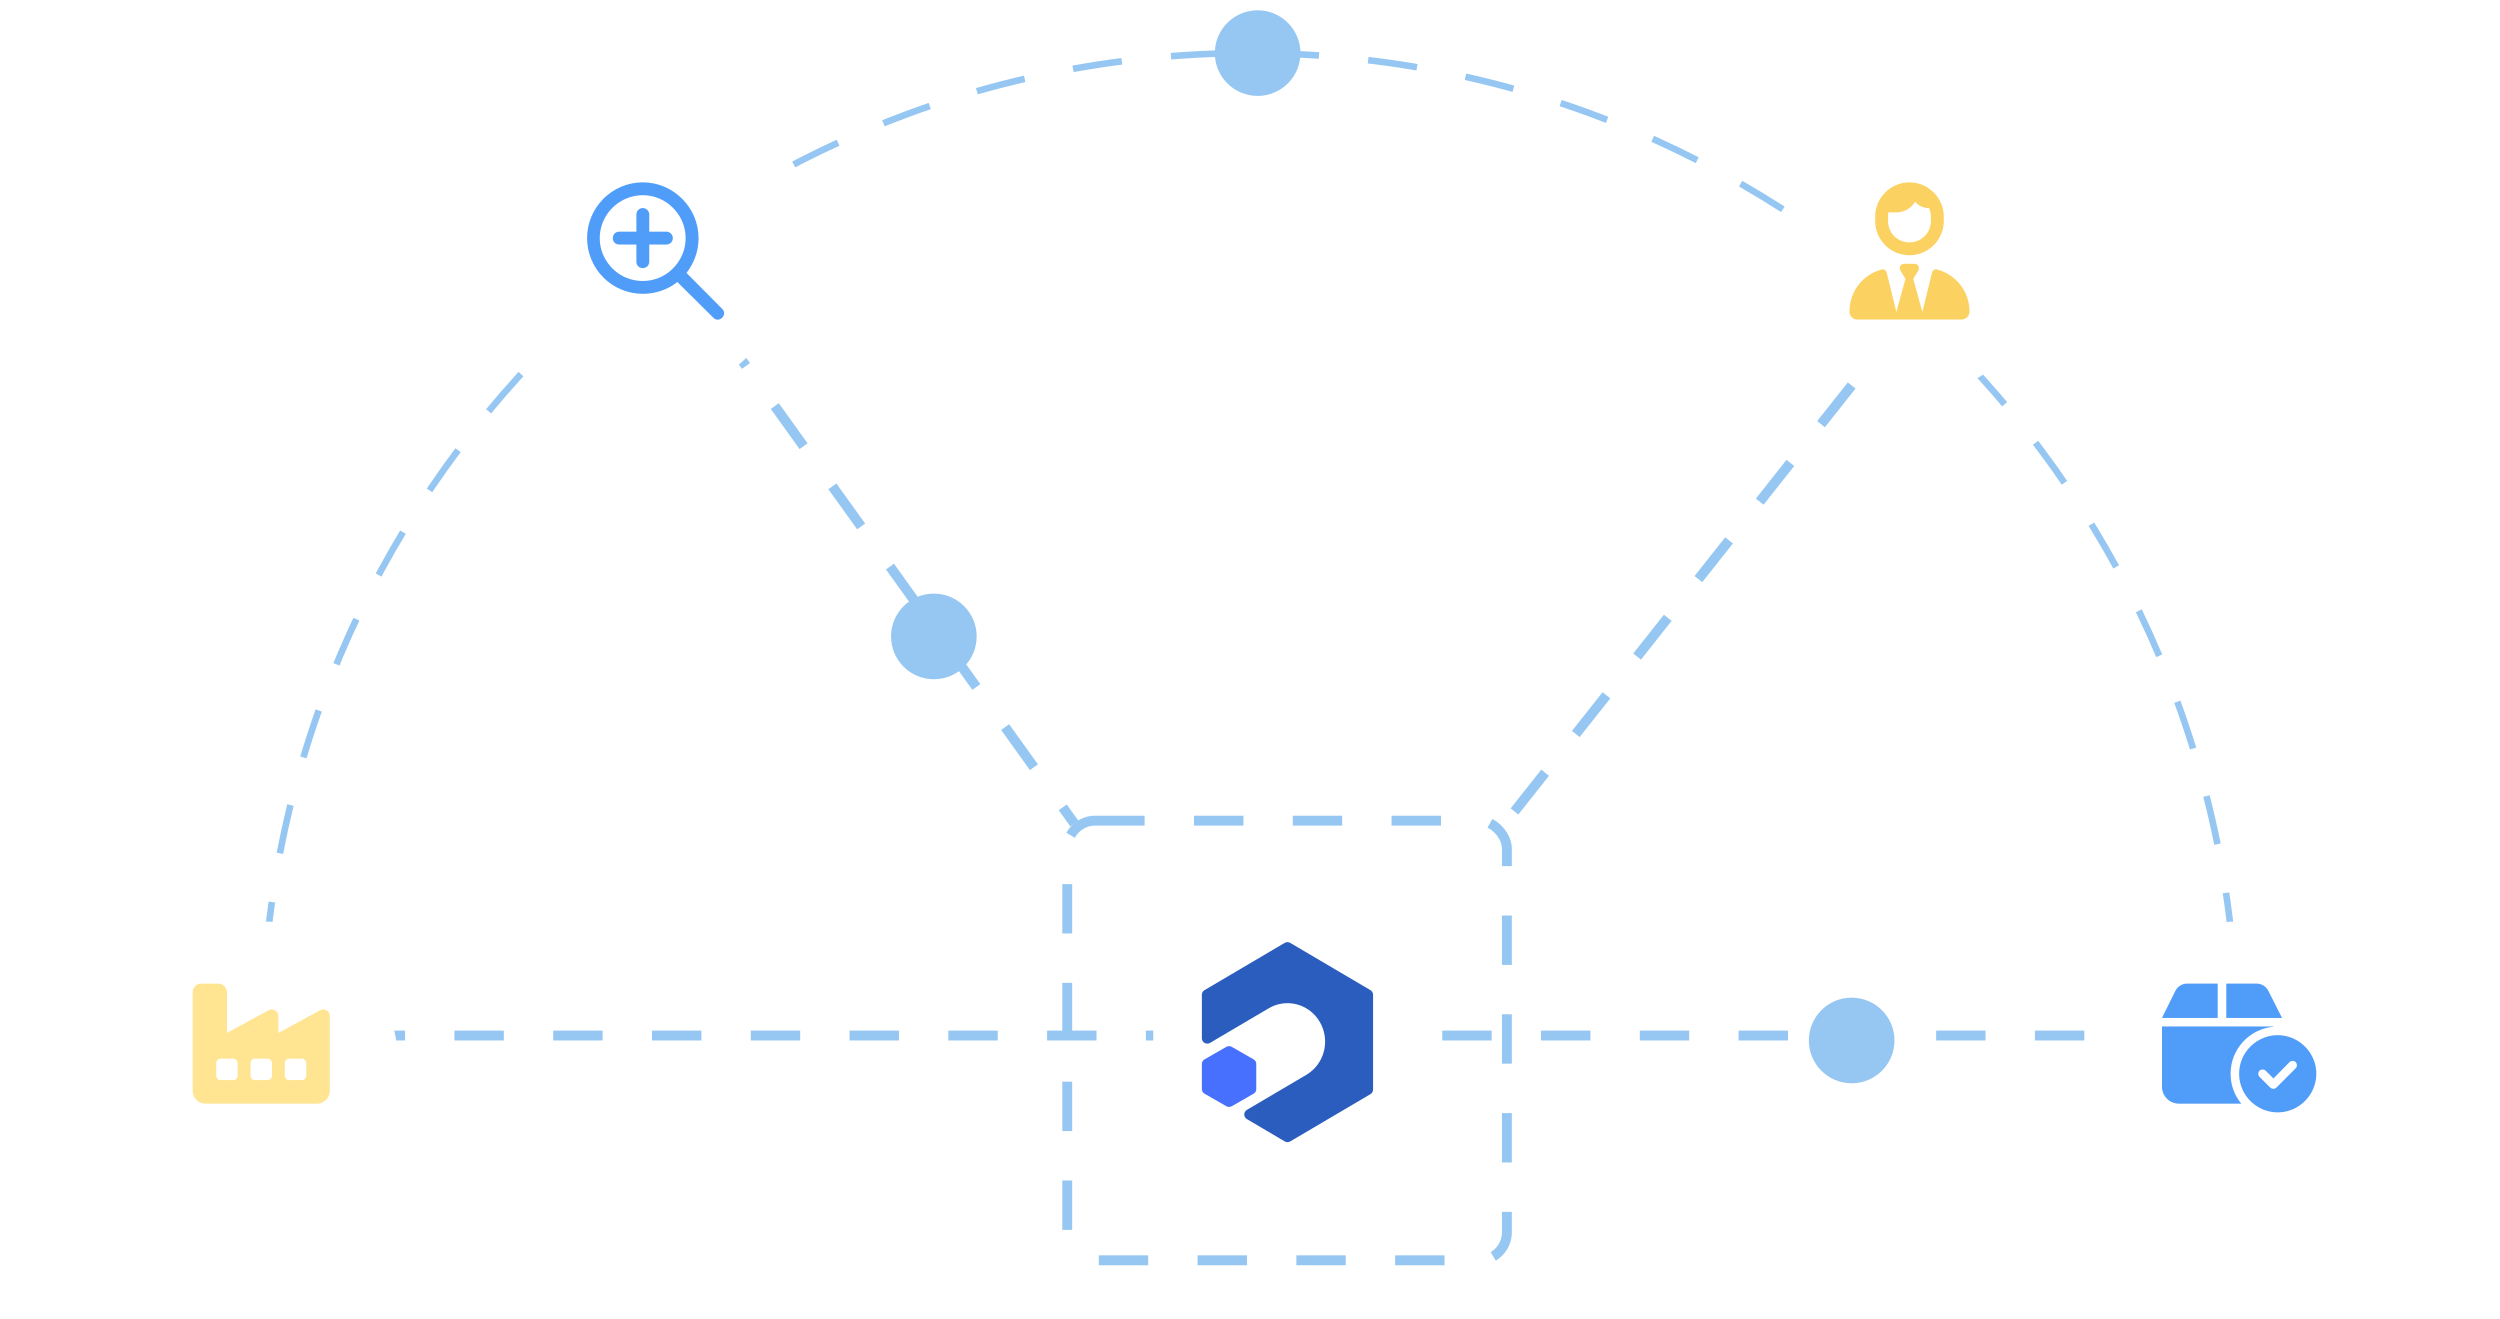 <svg width="656" height="346" viewBox="0 0 656 346" fill="none" xmlns="http://www.w3.org/2000/svg">
<path d="M586.981 273.021C586.981 129.932 470.985 13.935 327.896 13.935C184.807 13.935 68.81 129.932 68.81 273.021" stroke="#95C7F2" stroke-width="1.728" stroke-dasharray="12.96 12.96"/>
<line x1="67.406" y1="271.724" x2="586.981" y2="271.724" stroke="#95C7F2" stroke-width="2.592" stroke-dasharray="12.96 12.96"/>
<line x1="173.076" y1="64.434" x2="281.906" y2="216.094" stroke="#95C7F2" stroke-width="2.592" stroke-dasharray="12.96 12.96"/>
<line x1="501.966" y1="80.824" x2="394.209" y2="216.955" stroke="#95C7F2" stroke-width="2.592" stroke-dasharray="12.96 12.96"/>
<rect x="280.043" y="215.337" width="115.366" height="115.366" rx="7.344" stroke="#95C7F2" stroke-width="2.592" stroke-dasharray="12.96 12.96"/>
<g filter="url(#filter0_d_8183_1180)">
<rect x="302.619" y="237.916" width="70.213" height="70.213" rx="8.64" fill="white"/>
</g>
<g filter="url(#filter1_d_8183_1180)">
<rect x="34.052" y="238.35" width="70.213" height="70.213" rx="35.106" fill="white"/>
</g>
<g filter="url(#filter2_d_8183_1180)">
<rect x="552.052" y="238.35" width="70.213" height="70.213" rx="35.106" fill="white"/>
</g>
<g filter="url(#filter3_d_8183_1180)">
<rect x="466.052" y="30.35" width="70.213" height="70.213" rx="35.106" fill="white"/>
</g>
<g filter="url(#filter4_d_8183_1180)">
<rect x="136.052" y="30.35" width="70.213" height="70.213" rx="35.106" fill="white"/>
</g>
<circle cx="330.002" cy="13.935" r="10.802" fill="#95C7F2" stroke="#95C7F2" stroke-width="0.864"/>
<circle cx="245.044" cy="167.002" r="10.802" fill="#95C7F2" stroke="#95C7F2" stroke-width="0.864"/>
<circle cx="485.875" cy="273.021" r="10.802" fill="#95C7F2" stroke="#95C7F2" stroke-width="0.864"/>
<path d="M329.644 279.16C329.644 278.677 329.381 278.23 328.952 277.984L323.223 274.697C322.779 274.442 322.228 274.442 321.785 274.697L316.059 277.984C315.631 278.23 315.368 278.677 315.368 279.159V285.805C315.368 286.287 315.63 286.734 316.059 286.98L321.784 290.27C322.228 290.525 322.78 290.525 323.223 290.271L328.953 286.98C329.381 286.734 329.644 286.287 329.644 285.804V279.16Z" fill="#4770FF"/>
<path d="M338.548 247.412C338.101 247.149 337.546 247.149 337.099 247.412L316.064 259.811C315.632 260.066 315.368 260.527 315.368 261.026V272.438C315.368 273.532 316.566 274.211 317.513 273.652L332.89 264.587C334.013 263.922 335.253 263.491 336.54 263.317C337.826 263.143 339.134 263.229 340.388 263.572C341.642 263.915 342.817 264.506 343.847 265.314C344.876 266.121 345.739 267.127 346.387 268.275C347.036 269.421 347.457 270.686 347.627 271.998C347.797 273.309 347.712 274.642 347.377 275.92C347.041 277.199 346.463 278.397 345.674 279.447C344.885 280.496 343.901 281.377 342.778 282.038L327.191 291.223C326.263 291.77 326.263 293.105 327.191 293.652L337.115 299.503C337.562 299.767 338.118 299.767 338.565 299.503L359.6 287.104C360.031 286.85 360.296 286.389 360.296 285.89V261.026C360.296 260.527 360.031 260.066 359.599 259.812L338.548 247.412Z" fill="#2A5DBD"/>
<path d="M506.677 57.975V56.85C506.677 56.076 506.466 55.303 506.185 54.6H506.114C504.638 54.6 503.372 53.967 502.528 52.912C501.544 54.6 499.716 55.725 497.677 55.725H495.497C495.427 56.147 495.427 56.498 495.427 56.85V57.975C495.427 61.139 497.888 63.6 501.052 63.6C504.146 63.6 506.677 61.139 506.677 57.975ZM501.052 47.85C505.974 47.85 510.052 51.928 510.052 56.85V57.975C510.052 62.967 505.974 66.975 501.052 66.975C496.06 66.975 492.052 62.967 492.052 57.975V56.85C492.052 51.928 496.06 47.85 501.052 47.85ZM504.919 83.779L504.989 83.85H497.114V83.779C496.974 83.85 496.833 83.85 496.692 83.85H487.411C486.216 83.85 485.302 82.936 485.302 81.74C485.302 76.397 488.888 71.967 493.81 70.701C494.442 70.561 494.935 70.982 495.075 71.545L497.606 81.881L499.997 73.162L498.661 70.982C498.239 70.209 498.731 69.225 499.646 69.225H501.052H502.388C503.302 69.225 503.794 70.209 503.372 70.982L502.036 73.162L504.427 81.881L506.958 71.545C507.099 70.982 507.661 70.561 508.224 70.701C513.146 71.967 516.802 76.397 516.802 81.74C516.802 82.936 515.817 83.85 514.622 83.85H505.341C505.2 83.85 505.06 83.85 504.919 83.779Z" fill="#FBD261"/>
<path d="M168.677 51.225C164.599 51.225 160.942 53.404 158.903 56.85C156.864 60.365 156.864 64.654 158.903 68.1C160.942 71.615 164.599 73.725 168.677 73.725C172.685 73.725 176.341 71.615 178.38 68.1C180.419 64.654 180.419 60.365 178.38 56.85C176.341 53.404 172.685 51.225 168.677 51.225ZM168.677 77.1C160.591 77.1 154.052 70.561 154.052 62.475C154.052 54.459 160.591 47.85 168.677 47.85C176.692 47.85 183.302 54.459 183.302 62.475C183.302 65.92 182.106 69.084 180.138 71.615L189.489 81.037C190.192 81.67 190.192 82.725 189.489 83.357C188.856 84.061 187.802 84.061 187.169 83.357L177.747 74.006C175.216 75.975 172.052 77.1 168.677 77.1ZM166.989 68.662V64.162H162.489C161.505 64.162 160.802 63.459 160.802 62.475C160.802 61.56 161.505 60.787 162.489 60.787H166.989V56.287C166.989 55.373 167.692 54.6 168.677 54.6C169.591 54.6 170.364 55.373 170.364 56.287V60.787H174.864C175.778 60.787 176.552 61.56 176.552 62.475C176.552 63.459 175.778 64.162 174.864 64.162H170.364V68.662C170.364 69.647 169.591 70.35 168.677 70.35C167.692 70.35 166.989 69.647 166.989 68.662Z" fill="#4F9CF9"/>
<path d="M573.841 258.1H581.927V267.1H567.302L570.817 259.998C571.38 258.873 572.575 258.1 573.841 258.1ZM584.177 258.1H592.192C593.458 258.1 594.653 258.873 595.216 259.998L598.802 267.1H596.552H584.177V258.1ZM567.302 285.1V269.35H596.552V269.42C590.224 269.982 585.302 275.326 585.302 281.725C585.302 284.748 586.356 287.49 588.114 289.6H571.802C569.271 289.6 567.302 287.631 567.302 285.1ZM587.552 281.725C587.552 278.139 589.45 274.834 592.614 273.006C595.708 271.178 599.575 271.178 602.739 273.006C605.833 274.834 607.802 278.139 607.802 281.725C607.802 285.381 605.833 288.686 602.739 290.514C599.575 292.342 595.708 292.342 592.614 290.514C589.45 288.686 587.552 285.381 587.552 281.725ZM602.388 278.701C601.966 278.279 601.192 278.279 600.771 278.701L596.552 282.99L594.513 280.951C594.091 280.529 593.317 280.529 592.896 280.951C592.474 281.373 592.474 282.146 592.896 282.568L595.708 285.381C596.13 285.803 596.903 285.803 597.325 285.381L602.388 280.318C602.81 279.896 602.81 279.123 602.388 278.701Z" fill="#4F9CF9"/>
<path d="M50.552 260.35C50.552 259.154 51.536 258.1 52.802 258.1H57.302C58.497 258.1 59.552 259.154 59.552 260.35V271.037L70.52 265.061C71.645 264.498 73.052 265.271 73.052 266.607V271.037L84.02 265.061C85.145 264.498 86.552 265.271 86.552 266.607V277.225V286.225C86.552 288.123 85.005 289.6 83.177 289.6H53.927C52.028 289.6 50.552 288.123 50.552 286.225V280.6V277.225V260.35ZM66.864 277.787C66.231 277.787 65.739 278.35 65.739 278.912V282.287C65.739 282.92 66.231 283.412 66.864 283.412H70.239C70.802 283.412 71.364 282.92 71.364 282.287V278.912C71.364 278.35 70.802 277.787 70.239 277.787H66.864ZM56.739 278.912V282.287C56.739 282.92 57.231 283.412 57.864 283.412H61.239C61.802 283.412 62.364 282.92 62.364 282.287V278.912C62.364 278.35 61.802 277.787 61.239 277.787H57.864C57.231 277.787 56.739 278.35 56.739 278.912ZM75.864 277.787C75.231 277.787 74.739 278.35 74.739 278.912V282.287C74.739 282.92 75.231 283.412 75.864 283.412H79.239C79.802 283.412 80.364 282.92 80.364 282.287V278.912C80.364 278.35 79.802 277.787 79.239 277.787H75.864Z" fill="#FFE492"/>
<defs>
<filter id="filter0_d_8183_1180" x="268.923" y="207.676" width="137.605" height="137.605" filterUnits="userSpaceOnUse" color-interpolation-filters="sRGB">
<feFlood flood-opacity="0" result="BackgroundImageFix"/>
<feColorMatrix in="SourceAlpha" type="matrix" values="0 0 0 0 0 0 0 0 0 0 0 0 0 0 0 0 0 0 127 0" result="hardAlpha"/>
<feMorphology radius="9.504" operator="erode" in="SourceAlpha" result="effect1_dropShadow_8183_1180"/>
<feOffset dy="3.456"/>
<feGaussianBlur stdDeviation="21.6"/>
<feComposite in2="hardAlpha" operator="out"/>
<feColorMatrix type="matrix" values="0 0 0 0 0 0 0 0 0 0 0 0 0 0 0 0 0 0 0.2 0"/>
<feBlend mode="normal" in2="BackgroundImageFix" result="effect1_dropShadow_8183_1180"/>
<feBlend mode="normal" in="SourceGraphic" in2="effect1_dropShadow_8183_1180" result="shape"/>
</filter>
<filter id="filter1_d_8183_1180" x="0.356" y="208.11" width="137.605" height="137.605" filterUnits="userSpaceOnUse" color-interpolation-filters="sRGB">
<feFlood flood-opacity="0" result="BackgroundImageFix"/>
<feColorMatrix in="SourceAlpha" type="matrix" values="0 0 0 0 0 0 0 0 0 0 0 0 0 0 0 0 0 0 127 0" result="hardAlpha"/>
<feMorphology radius="9.504" operator="erode" in="SourceAlpha" result="effect1_dropShadow_8183_1180"/>
<feOffset dy="3.456"/>
<feGaussianBlur stdDeviation="21.6"/>
<feComposite in2="hardAlpha" operator="out"/>
<feColorMatrix type="matrix" values="0 0 0 0 0 0 0 0 0 0 0 0 0 0 0 0 0 0 0.2 0"/>
<feBlend mode="normal" in2="BackgroundImageFix" result="effect1_dropShadow_8183_1180"/>
<feBlend mode="normal" in="SourceGraphic" in2="effect1_dropShadow_8183_1180" result="shape"/>
</filter>
<filter id="filter2_d_8183_1180" x="518.356" y="208.11" width="137.605" height="137.605" filterUnits="userSpaceOnUse" color-interpolation-filters="sRGB">
<feFlood flood-opacity="0" result="BackgroundImageFix"/>
<feColorMatrix in="SourceAlpha" type="matrix" values="0 0 0 0 0 0 0 0 0 0 0 0 0 0 0 0 0 0 127 0" result="hardAlpha"/>
<feMorphology radius="9.504" operator="erode" in="SourceAlpha" result="effect1_dropShadow_8183_1180"/>
<feOffset dy="3.456"/>
<feGaussianBlur stdDeviation="21.6"/>
<feComposite in2="hardAlpha" operator="out"/>
<feColorMatrix type="matrix" values="0 0 0 0 0 0 0 0 0 0 0 0 0 0 0 0 0 0 0.2 0"/>
<feBlend mode="normal" in2="BackgroundImageFix" result="effect1_dropShadow_8183_1180"/>
<feBlend mode="normal" in="SourceGraphic" in2="effect1_dropShadow_8183_1180" result="shape"/>
</filter>
<filter id="filter3_d_8183_1180" x="432.356" y="0.11" width="137.605" height="137.605" filterUnits="userSpaceOnUse" color-interpolation-filters="sRGB">
<feFlood flood-opacity="0" result="BackgroundImageFix"/>
<feColorMatrix in="SourceAlpha" type="matrix" values="0 0 0 0 0 0 0 0 0 0 0 0 0 0 0 0 0 0 127 0" result="hardAlpha"/>
<feMorphology radius="9.504" operator="erode" in="SourceAlpha" result="effect1_dropShadow_8183_1180"/>
<feOffset dy="3.456"/>
<feGaussianBlur stdDeviation="21.6"/>
<feComposite in2="hardAlpha" operator="out"/>
<feColorMatrix type="matrix" values="0 0 0 0 0 0 0 0 0 0 0 0 0 0 0 0 0 0 0.2 0"/>
<feBlend mode="normal" in2="BackgroundImageFix" result="effect1_dropShadow_8183_1180"/>
<feBlend mode="normal" in="SourceGraphic" in2="effect1_dropShadow_8183_1180" result="shape"/>
</filter>
<filter id="filter4_d_8183_1180" x="102.356" y="0.11" width="137.605" height="137.605" filterUnits="userSpaceOnUse" color-interpolation-filters="sRGB">
<feFlood flood-opacity="0" result="BackgroundImageFix"/>
<feColorMatrix in="SourceAlpha" type="matrix" values="0 0 0 0 0 0 0 0 0 0 0 0 0 0 0 0 0 0 127 0" result="hardAlpha"/>
<feMorphology radius="9.504" operator="erode" in="SourceAlpha" result="effect1_dropShadow_8183_1180"/>
<feOffset dy="3.456"/>
<feGaussianBlur stdDeviation="21.6"/>
<feComposite in2="hardAlpha" operator="out"/>
<feColorMatrix type="matrix" values="0 0 0 0 0 0 0 0 0 0 0 0 0 0 0 0 0 0 0.2 0"/>
<feBlend mode="normal" in2="BackgroundImageFix" result="effect1_dropShadow_8183_1180"/>
<feBlend mode="normal" in="SourceGraphic" in2="effect1_dropShadow_8183_1180" result="shape"/>
</filter>
</defs>
</svg>
